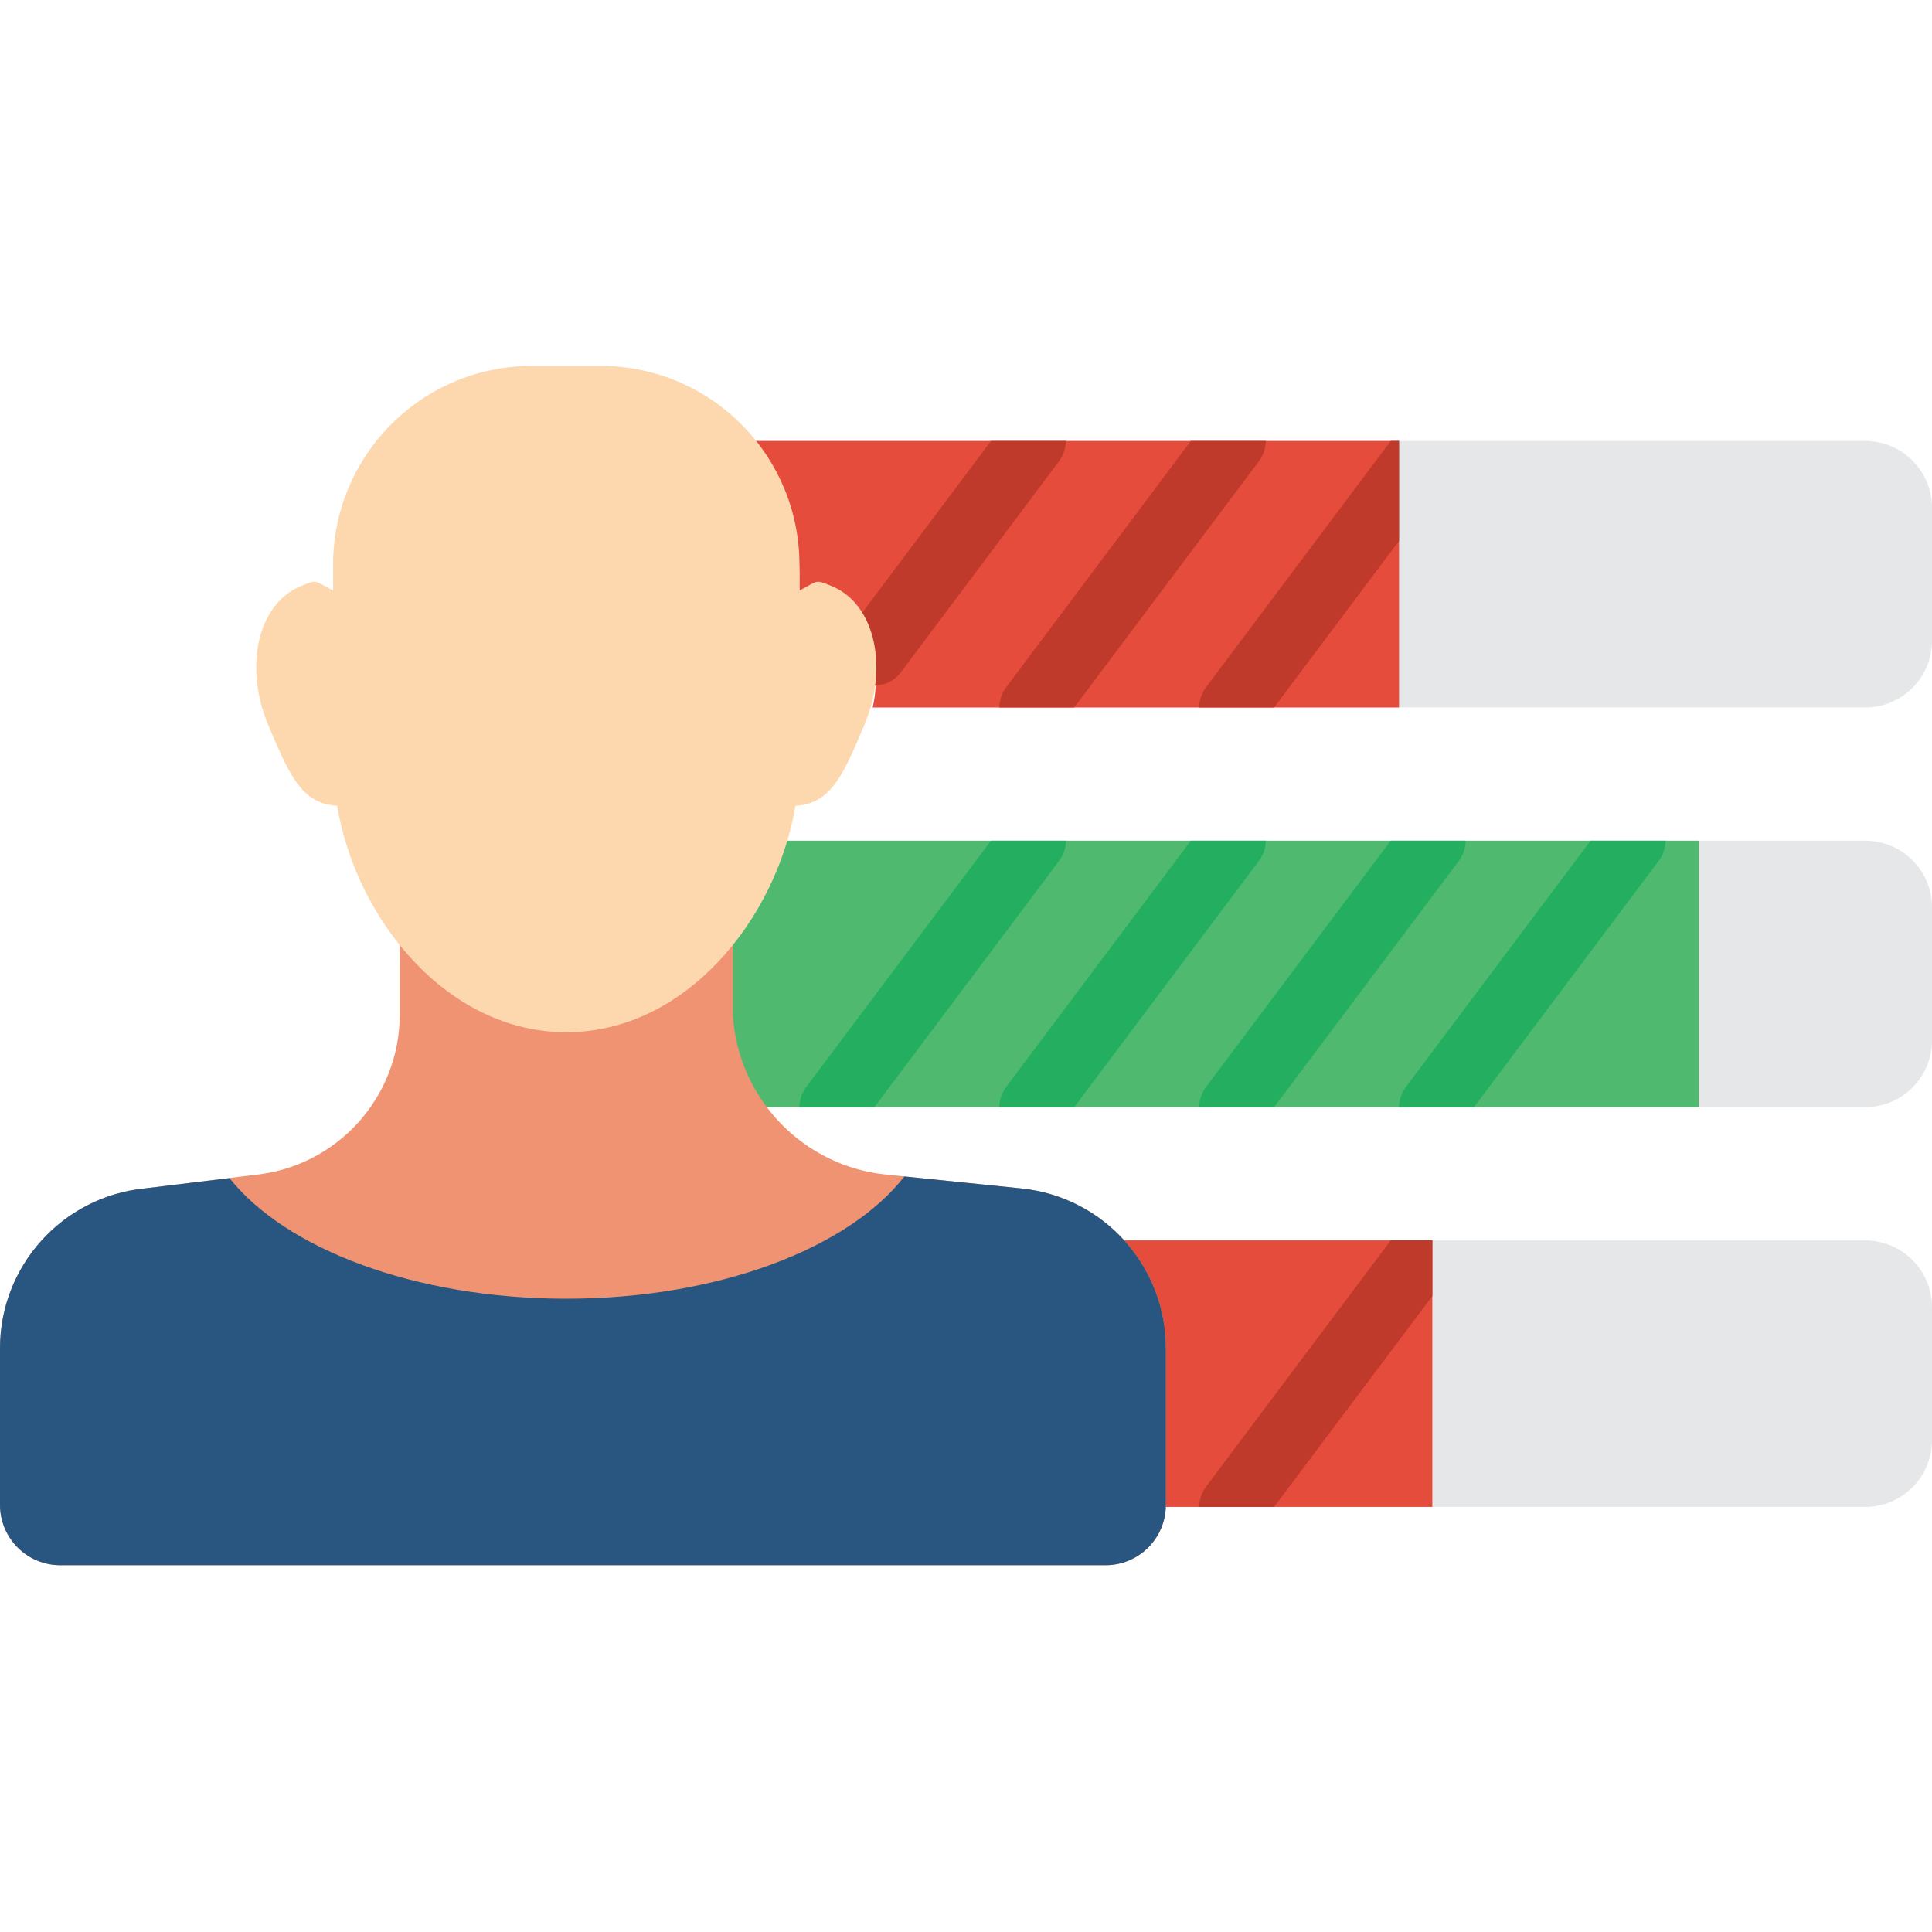 <svg height="512pt" viewBox="0 -97 512 512" width="512pt" xmlns="http://www.w3.org/2000/svg"><path d="m512 37.516v35.312c-.027 9.738-7.918 17.625-17.656 17.656h-263.062c3.004-13.242-1.145-25.691-10.59-29.84-4.945-2.031-3.621-1.59-8.828 1.059v-6.531c-.047-13.023-4.848-25.582-13.508-35.309h295.988c9.738.027 17.629 7.914 17.656 17.652zm0 0" fill="#e6e7e8"/><path d="m370.758 19.863v70.621h-139.477c.434-1.918.699-3.867.797-5.828.785-6.395-.785-12.859-4.414-18.184-1.734-2.555-4.152-4.574-6.973-5.828-4.945-2.031-3.621-1.59-8.828 1.059v-6.531c-.047-13.023-4.848-25.582-13.508-35.309zm0 0" fill="#e64c3c"/><path d="m295.723 231.723h198.621c9.738.031 17.629 7.918 17.656 17.656v35.312c-.027 9.738-7.918 17.625-17.656 17.652h-185.379zm0 0" fill="#e6e7e8"/><path d="m379.586 231.723v70.621h-70.621l-13.242-70.621zm0 0" fill="#e64c3c"/><path d="m185.379 125.793h308.965c9.738.027 17.629 7.918 17.656 17.656v35.309c-.027 9.738-7.918 17.625-17.656 17.656h-316.734zm0 0" fill="#e6e7e8"/><path d="m450.207 125.793v70.621h-272.598l7.77-70.621zm0 0" fill="#4fba6f"/><g fill="#24ae5f"><path d="m282.484 125.793c-.02 1.906-.637 3.762-1.766 5.297l-48.996 65.324h-19.859c.016-1.906.633-3.762 1.766-5.297l48.992-65.324zm0 0"/><path d="m335.449 125.793c-.02 1.906-.637 3.762-1.766 5.297l-48.992 65.324h-19.863c.016-1.906.637-3.762 1.766-5.297l48.992-65.324zm0 0"/><path d="m388.414 125.793c-.02 1.906-.637 3.762-1.766 5.297l-48.992 65.324h-19.863c.02-1.906.637-3.762 1.766-5.297l48.992-65.324zm0 0"/></g><path d="m379.586 231.723v14.742l-41.93 55.879h-19.863c.02-1.906.637-3.758 1.766-5.297l48.992-65.324zm0 0" fill="#c03a2b"/><path d="m441.379 125.793c-.016 1.906-.637 3.762-1.766 5.297l-48.992 65.324h-19.863c.02-1.906.637-3.762 1.766-5.297l48.992-65.324zm0 0" fill="#24ae5f"/><path d="m282.484 19.863c-.02 1.906-.637 3.758-1.766 5.297l-42.02 56.055c-1.578 2.086-4.008 3.352-6.621 3.441-.137.07-.289.102-.441.09-1.906-.02-3.762-.637-5.297-1.766-1.875-1.406-3.113-3.496-3.441-5.816-.332-2.316.27-4.672 1.676-6.543l3.09-4.148 34.957-46.609zm0 0" fill="#c03a2b"/><path d="m335.449 19.863c-.02 1.906-.637 3.758-1.766 5.297l-48.992 65.324h-19.863c.016-1.91.637-3.762 1.766-5.297l48.992-65.324zm0 0" fill="#c03a2b"/><path d="m370.758 19.863v26.48l-33.102 44.141h-19.863c.02-1.91.637-3.762 1.766-5.297l48.992-65.324zm0 0" fill="#c03a2b"/><path d="m194.207 153.422v18.453c1.328 22.375 18.812 40.426 41.137 42.457l35.398 3.621c21.719 2.238 38.227 20.539 38.223 42.371v41.492c0 4.238-1.684 8.301-4.68 11.297-2.996 2.996-7.059 4.68-11.297 4.68h-277.012c-4.234 0-8.301-1.684-11.297-4.68-2.996-2.996-4.68-7.059-4.68-11.297v-41.492c-.004-21.832 16.504-40.133 38.223-42.371l29.484-3.621c21.73-2.281 38.23-20.609 38.223-42.457v-18.453zm0 0" fill="#f09372"/><path d="m150.07 0h10.68c28.586.863 51.27 24.367 51.113 52.965v6.531c5.207-2.645 3.883-3.086 8.828-1.059 11.211 4.855 14.918 21.453 8.207 37.078-5.297 12.359-8.562 20.566-18.094 21.008-5.035 30.102-29.133 60.027-60.734 60.027-31.605 0-55.703-29.926-60.734-60.027-9.535-.441-12.801-8.648-18.098-21.008-6.707-15.625-3-32.223 8.211-37.078 4.941-2.027 3.617-1.586 8.828 1.059v-6.531c-.156-28.598 22.523-52.102 51.109-52.965zm0 0" fill="#fdd7ad"/><path d="m308.965 260.324v41.492c0 4.238-1.684 8.301-4.68 11.297-2.996 2.996-7.059 4.68-11.297 4.68h-277.012c-4.234 0-8.301-1.684-11.297-4.68-2.996-2.996-4.68-7.059-4.68-11.297v-41.492c-.004-21.832 16.504-40.133 38.223-42.371l22.598-2.738c14.922 18.805 49.258 31.957 89.25 31.957 40.34 0 74.855-13.418 89.598-32.398l31.074 3.18c21.719 2.238 38.227 20.539 38.223 42.371zm0 0" fill="#285680"/></svg>